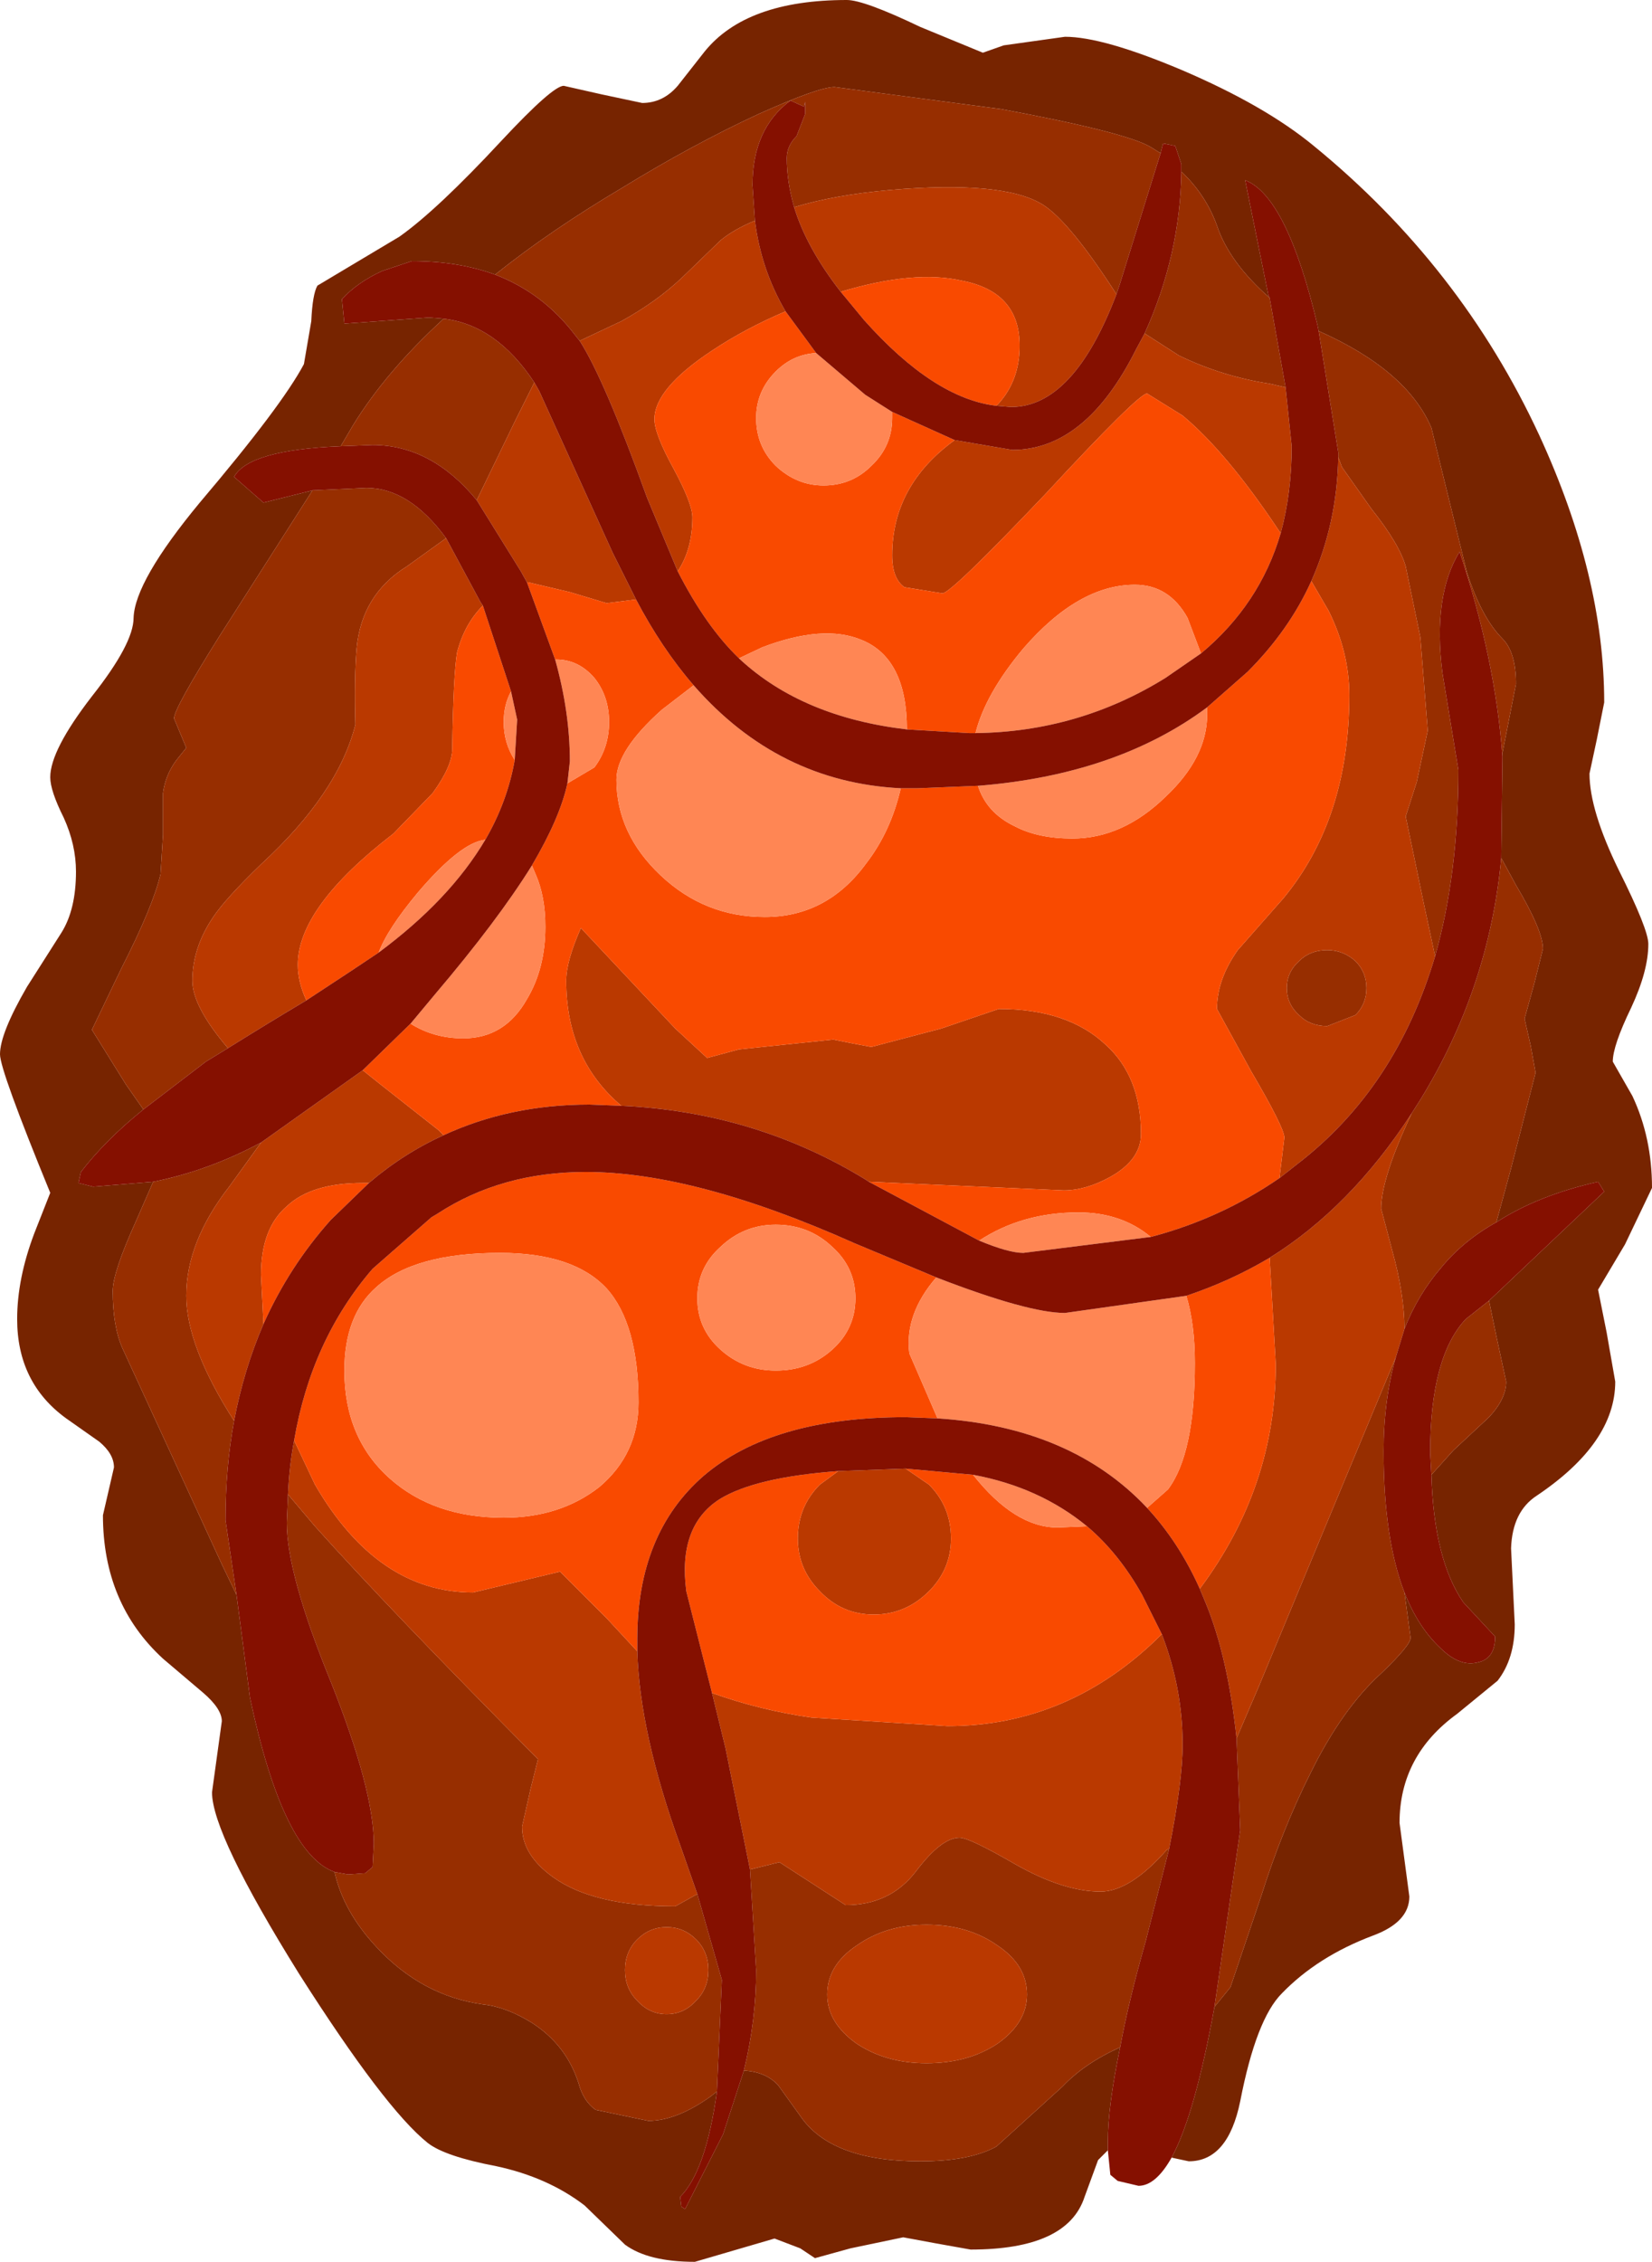 <?xml version="1.0" encoding="UTF-8" standalone="no"?>
<svg xmlns:ffdec="https://www.free-decompiler.com/flash" xmlns:xlink="http://www.w3.org/1999/xlink" ffdec:objectType="shape" height="92.25px" width="67.4px" xmlns="http://www.w3.org/2000/svg">
  <g transform="matrix(1.0, 0.0, 0.0, 1.0, -1.55, -1.45)">
    <path d="M46.75 89.15 L46.35 89.55 45.8 91.05 Q45.1 93.2 41.15 93.2 L39.75 92.95 38.4 92.7 36.25 93.15 34.8 93.55 34.2 93.15 33.15 92.75 29.9 93.7 Q28.0 93.7 27.05 93.0 L25.4 91.4 Q23.9 90.25 21.8 89.8 19.7 89.4 19.0 88.85 17.25 87.45 13.75 81.95 10.2 76.25 10.2 74.55 L10.4 73.1 10.6 71.65 Q10.6 71.15 9.85 70.5 L8.2 69.1 Q5.75 66.85 5.75 63.25 L6.2 61.3 Q6.2 60.75 5.6 60.25 L4.25 59.3 Q2.25 57.85 2.25 55.25 2.25 53.6 2.95 51.75 L3.6 50.1 Q1.55 45.1 1.55 44.45 1.55 43.6 2.65 41.7 L4.05 39.5 Q4.65 38.55 4.65 37.0 4.65 35.9 4.15 34.8 3.6 33.7 3.6 33.15 3.6 32.05 5.3 29.85 7.0 27.7 7.0 26.65 7.05 25.15 9.7 21.95 13.05 18.0 13.95 16.3 L14.25 14.55 Q14.3 13.45 14.5 13.1 L17.85 11.1 Q19.4 10.0 22.0 7.2 24.1 4.95 24.55 4.95 L26.1 5.3 27.75 5.65 Q28.6 5.65 29.2 4.95 L30.3 3.55 Q32.0 1.45 36.1 1.45 36.8 1.45 39.1 2.55 L41.65 3.6 42.5 3.3 45.0 2.95 Q46.55 2.95 49.75 4.3 53.15 5.75 55.15 7.4 61.15 12.3 64.35 19.2 67.0 24.95 67.0 30.1 L66.7 31.6 66.4 33.0 Q66.4 34.5 67.6 36.95 68.8 39.35 68.8 39.95 68.8 41.05 68.1 42.55 67.35 44.1 67.35 44.75 L68.15 46.15 Q68.95 47.85 68.95 49.9 L67.85 52.2 66.75 54.05 67.1 55.8 67.45 57.8 Q67.45 60.3 64.25 62.45 63.25 63.1 63.2 64.6 L63.35 67.7 Q63.35 69.1 62.65 70.0 L61.0 71.35 Q58.65 73.05 58.65 75.8 L58.85 77.3 59.05 78.8 Q59.05 79.85 57.55 80.4 55.3 81.25 53.85 82.75 52.8 83.8 52.15 87.15 51.65 89.6 50.05 89.6 L49.35 89.45 Q50.3 87.7 51.1 83.3 L51.75 82.5 53.0 78.8 Q53.85 76.1 55.0 73.8 56.3 71.15 57.9 69.7 59.1 68.55 59.1 68.25 L58.85 66.4 Q59.4 67.8 60.3 68.65 61.1 69.45 61.85 69.25 62.55 69.1 62.55 68.2 L61.25 66.8 Q60.05 65.05 59.95 61.6 L60.85 60.6 62.3 59.25 Q63.0 58.5 63.0 57.8 L62.6 55.95 62.3 54.5 67.0 50.05 66.75 49.65 Q64.3 50.2 62.6 51.3 L63.2 49.1 64.2 45.2 64.0 44.1 63.75 43.0 64.15 41.55 64.5 40.15 Q64.5 39.4 63.4 37.55 L62.8 36.45 62.85 32.3 62.85 32.15 63.4 29.35 Q63.4 28.05 62.85 27.5 62.0 26.65 61.4 24.8 L60.6 21.55 59.95 18.9 Q58.95 16.55 55.35 14.95 L55.3 14.7 Q54.05 9.45 52.35 8.8 L53.3 13.5 53.35 13.6 Q51.7 12.15 51.2 10.65 50.75 9.4 49.75 8.45 L49.75 8.15 49.5 7.4 49.0 7.3 48.9 7.7 48.5 7.45 Q47.5 6.85 42.4 5.9 L35.6 5.0 Q34.95 5.0 32.5 6.1 29.8 7.35 26.95 9.1 24.0 10.85 21.75 12.65 20.25 12.1 18.35 12.1 L17.15 12.5 Q16.15 12.95 15.5 13.65 L15.6 14.65 19.05 14.4 19.65 14.45 Q17.3 16.6 15.95 18.8 L15.45 19.65 Q11.7 19.8 11.1 20.9 L12.3 21.95 14.3 21.45 10.5 27.4 Q8.65 30.35 8.65 30.75 L8.9 31.35 9.15 31.95 8.75 32.45 Q8.3 33.05 8.2 33.8 L8.2 35.5 8.1 37.1 Q7.8 38.4 6.5 40.95 L5.3 43.45 6.7 45.7 7.4 46.7 Q5.85 47.95 4.85 49.25 L4.75 49.7 5.35 49.85 7.8 49.65 7.1 51.25 Q6.15 53.35 6.15 54.1 6.15 55.55 6.55 56.45 L10.6 65.25 11.2 66.5 11.75 70.7 Q13.1 77.05 15.2 77.8 15.55 79.4 16.9 80.85 18.75 82.85 21.25 83.2 22.2 83.3 23.25 83.95 24.65 84.85 25.15 86.4 25.35 87.15 25.85 87.5 L28.0 87.95 Q29.15 87.95 30.55 86.95 L30.8 86.75 Q30.35 90.0 29.3 91.05 L29.35 91.45 29.5 91.55 31.05 88.5 31.9 85.9 Q32.8 85.95 33.3 86.5 L34.2 87.75 Q35.45 89.6 39.1 89.6 41.1 89.6 42.2 89.0 L44.9 86.55 Q45.8 85.6 47.25 84.95 46.75 87.35 46.75 88.8 L46.75 89.15" fill="#772400" fill-rule="evenodd" stroke="none"/>
    <path d="M47.25 84.95 Q45.8 85.6 44.9 86.55 L42.2 89.0 Q41.1 89.6 39.1 89.6 35.45 89.6 34.2 87.75 L33.3 86.5 Q32.8 85.95 31.9 85.9 32.4 83.85 32.4 81.8 L32.15 77.7 33.35 77.4 36.05 79.15 Q37.85 79.15 38.9 77.8 39.95 76.4 40.7 76.4 41.1 76.4 43.0 77.5 44.95 78.6 46.45 78.6 47.65 78.6 49.15 76.9 L49.25 76.85 48.3 80.6 Q47.6 83.05 47.25 84.95 M30.8 86.75 L30.55 86.95 Q29.15 87.95 28.0 87.95 L25.85 87.5 Q25.35 87.15 25.15 86.4 24.65 84.85 23.25 83.95 22.2 83.3 21.25 83.2 18.75 82.85 16.9 80.85 15.55 79.4 15.2 77.8 L15.75 77.9 16.45 77.85 16.75 77.6 16.8 76.65 Q16.8 74.45 15.05 70.05 13.25 65.65 13.25 63.55 L13.3 62.4 14.4 63.7 Q17.4 67.05 23.5 73.2 L23.2 74.4 22.85 75.95 Q22.85 77.1 24.1 78.0 25.75 79.2 29.1 79.2 L30.0 78.7 31.0 82.2 30.8 86.75 M11.2 66.5 L10.6 65.25 6.55 56.45 Q6.15 55.55 6.15 54.1 6.15 53.35 7.1 51.25 L7.8 49.65 Q10.05 49.2 12.2 48.05 L10.9 49.85 Q9.15 52.1 9.15 54.3 9.15 56.35 11.1 59.4 10.75 61.3 10.75 63.45 L11.2 66.5 M7.4 46.7 L6.7 45.7 5.3 43.45 6.5 40.95 Q7.8 38.4 8.1 37.1 L8.2 35.5 8.2 33.8 Q8.3 33.05 8.75 32.45 L9.15 31.95 8.9 31.35 8.65 30.75 Q8.65 30.35 10.5 27.4 L14.3 21.45 16.5 21.35 Q18.25 21.35 19.75 23.4 L18.15 24.55 Q16.3 25.7 16.1 27.9 16.0 29.05 16.05 31.0 15.35 33.8 12.2 36.7 10.75 38.1 10.25 38.85 9.4 40.1 9.4 41.45 9.4 42.5 10.85 44.2 L9.95 44.75 7.4 46.7 M15.45 19.65 L15.95 18.8 Q17.3 16.6 19.65 14.45 21.8 14.7 23.35 17.05 L22.6 18.55 21.0 21.85 Q19.15 19.6 16.75 19.6 L15.45 19.65 M21.75 12.65 Q24.0 10.85 26.95 9.1 29.8 7.35 32.5 6.1 34.95 5.0 35.6 5.0 L42.4 5.9 Q47.5 6.85 48.5 7.45 L48.9 7.7 47.25 13.0 47.1 13.45 Q45.2 10.5 44.1 9.8 42.5 8.8 37.85 9.2 35.6 9.4 33.95 9.9 33.65 8.85 33.65 7.9 33.65 7.4 34.05 7.0 L34.4 6.1 34.4 5.6 34.35 5.8 33.8 5.55 Q32.25 6.7 32.25 9.0 L32.35 10.45 Q31.5 10.8 30.95 11.25 L29.4 12.75 Q28.35 13.75 26.9 14.55 L25.2 15.35 25.0 15.1 Q23.7 13.4 21.75 12.65 M49.75 8.45 Q50.75 9.4 51.2 10.65 51.7 12.15 53.35 13.6 L54.0 17.25 53.35 17.1 Q51.4 16.8 49.65 15.95 L48.25 15.05 Q49.7 11.85 49.75 8.45 M55.35 14.95 Q58.95 16.55 59.95 18.9 L60.6 21.55 61.4 24.8 Q62.0 26.65 62.85 27.5 63.4 28.05 63.4 29.35 L62.85 32.15 62.85 32.3 Q62.55 28.3 61.1 23.95 60.0 25.75 60.4 28.9 L61.05 32.85 Q61.05 37.1 60.1 40.45 L59.65 38.35 58.9 34.75 59.35 33.35 59.8 31.25 59.5 27.45 58.9 24.55 Q58.65 23.65 57.5 22.2 L56.3 20.5 56.15 20.1 56.15 19.9 55.35 14.95 M62.8 36.45 L63.4 37.55 Q64.5 39.4 64.5 40.15 L64.15 41.55 63.75 43.0 64.0 44.1 64.2 45.2 63.2 49.1 62.6 51.3 Q61.25 52.05 60.35 53.15 59.4 54.25 58.85 55.65 58.85 54.25 58.35 52.45 L57.9 50.75 Q57.9 49.5 59.15 46.85 L59.5 46.3 Q62.3 41.75 62.8 36.45 M62.3 54.5 L62.6 55.95 63.0 57.8 Q63.0 58.5 62.3 59.25 L60.85 60.6 59.95 61.6 59.9 60.7 Q59.9 56.8 61.35 55.25 L62.3 54.5 M58.85 66.4 L59.1 68.25 Q59.1 68.55 57.9 69.7 56.3 71.15 55.0 73.8 53.85 76.1 53.0 78.8 L51.75 82.5 51.1 83.3 52.15 76.1 52.0 72.35 52.9 70.25 58.5 56.8 Q58.0 58.55 58.0 60.65 58.0 64.2 58.85 66.4 M56.85 42.85 L55.7 43.3 Q55.0 43.3 54.55 42.85 54.05 42.4 54.05 41.75 54.05 41.1 54.55 40.65 55.0 40.2 55.7 40.2 56.35 40.2 56.85 40.65 57.3 41.1 57.3 41.75 57.3 42.4 56.85 42.85 M39.35 85.6 Q41.05 85.6 42.25 84.8 43.45 83.95 43.45 82.8 43.45 81.6 42.25 80.8 41.05 79.95 39.35 79.95 37.7 79.95 36.5 80.8 35.3 81.6 35.3 82.8 35.3 83.95 36.5 84.8 37.7 85.6 39.35 85.6 M27.05 81.8 Q27.05 82.55 27.55 83.05 28.05 83.6 28.75 83.6 29.45 83.6 29.95 83.05 30.45 82.55 30.45 81.8 30.45 81.05 29.95 80.55 29.45 80.05 28.75 80.05 28.05 80.05 27.55 80.55 27.05 81.05 27.05 81.8" fill="#972e00" fill-rule="evenodd" stroke="none"/>
    <path d="M53.8 23.2 L53.7 23.05 Q51.6 19.9 49.8 18.4 L48.35 17.5 Q48.0 17.5 44.2 21.6 40.35 25.65 40.0 25.65 L38.45 25.4 Q37.95 25.05 37.95 24.1 37.95 21.25 40.5 19.4 L42.85 19.8 Q45.85 19.8 47.9 15.7 L48.25 15.05 49.65 15.95 Q51.4 16.8 53.35 17.1 L54.0 17.25 54.25 19.65 Q54.25 21.55 53.8 23.2 M33.6 14.15 Q31.95 14.85 30.6 15.75 28.25 17.3 28.25 18.55 28.25 19.15 29.05 20.6 29.8 22.0 29.8 22.55 29.8 23.85 29.2 24.75 L27.95 21.75 Q26.2 16.9 25.2 15.35 L26.9 14.55 Q28.35 13.75 29.4 12.75 L30.95 11.25 Q31.5 10.8 32.35 10.45 32.6 12.45 33.6 14.15 M47.1 13.45 Q45.35 18.05 42.8 18.05 L42.2 18.0 42.3 17.9 Q43.15 16.95 43.15 15.55 43.15 13.35 40.8 12.9 38.85 12.45 35.85 13.35 34.45 11.55 33.95 9.9 35.6 9.4 37.85 9.2 42.5 8.8 44.1 9.8 45.2 10.5 47.1 13.45 M56.15 20.1 L56.3 20.5 57.5 22.2 Q58.65 23.65 58.9 24.55 L59.5 27.45 59.8 31.25 59.35 33.35 58.9 34.75 59.65 38.35 60.1 40.45 Q58.5 45.85 54.45 48.95 L53.75 49.5 53.95 47.85 Q53.95 47.45 52.6 45.15 L51.2 42.6 Q51.2 41.4 52.05 40.2 L53.9 38.1 Q56.6 34.85 56.6 29.8 56.6 28.05 55.75 26.35 L55.05 25.15 Q56.1 22.8 56.15 20.1 M27.5 25.9 L26.3 26.05 24.8 25.6 23.1 25.2 23.05 25.2 22.8 24.75 21.0 21.85 22.6 18.55 23.35 17.05 23.55 17.4 26.55 24.0 27.5 25.9 M16.35 45.1 L17.1 45.7 19.45 47.55 19.65 47.75 Q18.0 48.5 16.6 49.7 L16.35 49.7 Q14.25 49.7 13.25 50.65 12.2 51.55 12.2 53.45 L12.3 55.45 Q11.5 57.3 11.1 59.4 9.15 56.35 9.15 54.3 9.15 52.1 10.9 49.85 L12.2 48.05 16.35 45.1 M26.9 46.55 Q24.65 44.65 24.65 41.45 24.65 40.65 25.25 39.3 L29.1 43.4 30.4 44.6 31.7 44.25 35.55 43.85 36.3 44.0 37.1 44.15 39.95 43.4 42.3 42.6 Q45.1 42.6 46.65 44.05 48.1 45.35 48.1 47.7 48.1 48.75 46.85 49.45 45.85 50.0 44.95 50.0 L37.0 49.65 36.85 49.55 Q32.35 46.8 26.9 46.55 M56.85 42.85 Q57.3 42.4 57.3 41.75 57.3 41.1 56.85 40.65 56.35 40.2 55.7 40.2 55.0 40.2 54.55 40.65 54.05 41.1 54.05 41.75 54.05 42.4 54.55 42.85 55.0 43.3 55.7 43.3 L56.85 42.85 M10.85 44.2 Q9.4 42.5 9.4 41.45 9.4 40.1 10.25 38.85 10.75 38.1 12.2 36.7 15.35 33.8 16.05 31.0 16.0 29.05 16.1 27.9 16.3 25.7 18.15 24.55 L19.75 23.4 21.15 26.0 21.25 26.15 Q20.5 26.9 20.2 28.05 20.05 28.9 20.0 32.0 20.0 32.7 19.2 33.8 L17.6 35.45 Q13.7 38.45 13.7 40.8 13.7 41.5 14.05 42.25 12.7 43.05 10.85 44.2 M19.4 50.95 L19.15 51.1 19.4 50.95 M13.55 60.2 L14.4 62.0 Q16.95 66.4 20.85 66.4 L24.4 65.55 26.3 67.45 27.55 68.8 Q27.65 72.15 29.3 76.7 L30.0 78.7 29.1 79.2 Q25.75 79.2 24.1 78.0 22.85 77.1 22.85 75.95 L23.2 74.4 23.5 73.2 Q17.4 67.05 14.4 63.7 L13.3 62.4 Q13.35 61.25 13.55 60.2 M53.35 52.75 Q56.65 50.7 59.15 46.85 57.9 49.5 57.9 50.75 L58.35 52.45 Q58.85 54.25 58.85 55.65 L58.5 56.8 52.9 70.25 52.0 72.35 Q51.65 69.05 50.75 66.85 L50.5 66.25 Q53.6 62.1 53.6 57.1 L53.35 52.75 M38.5 61.35 L39.45 62.0 Q40.35 62.9 40.35 64.2 40.35 65.45 39.45 66.35 38.5 67.3 37.2 67.3 35.9 67.3 35.0 66.35 34.1 65.45 34.1 64.2 34.1 62.9 35.0 62.0 L35.75 61.45 38.5 61.35 M30.6 70.5 Q32.55 71.2 34.65 71.5 L40.2 71.85 Q45.2 71.85 48.95 68.1 49.8 70.3 49.8 72.6 49.8 74.1 49.25 76.85 L49.15 76.9 Q47.65 78.6 46.45 78.6 44.95 78.6 43.0 77.5 41.1 76.4 40.7 76.4 39.95 76.4 38.9 77.8 37.85 79.15 36.05 79.15 L33.35 77.4 32.15 77.7 31.15 72.75 30.6 70.5 M39.35 85.6 Q37.7 85.6 36.5 84.8 35.3 83.95 35.3 82.8 35.3 81.6 36.5 80.8 37.7 79.95 39.35 79.95 41.05 79.95 42.25 80.8 43.45 81.6 43.45 82.8 43.45 83.95 42.25 84.8 41.05 85.6 39.35 85.6 M27.05 81.8 Q27.05 81.05 27.55 80.55 28.05 80.05 28.75 80.05 29.45 80.05 29.95 80.55 30.45 81.05 30.45 81.8 30.45 82.55 29.95 83.05 29.45 83.6 28.75 83.6 28.05 83.6 27.55 83.05 27.05 82.55 27.05 81.8" fill="#ba3900" fill-rule="evenodd" stroke="none"/>
    <path d="M40.5 19.4 Q37.95 21.25 37.95 24.1 37.95 25.05 38.45 25.4 L40.0 25.65 Q40.35 25.65 44.2 21.6 48.0 17.5 48.35 17.5 L49.8 18.4 Q51.6 19.9 53.7 23.05 L53.8 23.2 Q52.95 26.1 50.55 28.1 L50.0 26.65 Q49.25 25.3 47.85 25.3 45.55 25.3 43.3 27.9 41.75 29.75 41.35 31.35 L41.1 31.35 38.55 31.2 Q38.55 28.3 36.7 27.55 35.15 26.9 32.65 27.85 L31.7 28.3 Q30.35 27.0 29.2 24.75 29.8 23.85 29.8 22.55 29.8 22.0 29.05 20.6 28.25 19.15 28.25 18.55 28.25 17.3 30.6 15.75 31.95 14.85 33.6 14.15 L34.85 15.85 Q33.9 15.9 33.2 16.6 32.4 17.4 32.4 18.5 32.4 19.65 33.2 20.45 34.05 21.25 35.15 21.25 36.3 21.25 37.1 20.45 37.95 19.65 37.95 18.5 L37.95 18.25 40.5 19.4 M42.2 18.0 Q39.65 17.7 36.8 14.5 L35.85 13.35 Q38.85 12.45 40.8 12.9 43.15 13.35 43.15 15.55 43.15 16.95 42.3 17.9 L42.2 18.0 M55.05 25.15 L55.75 26.35 Q56.6 28.05 56.6 29.8 56.6 34.85 53.9 38.1 L52.05 40.2 Q51.2 41.4 51.2 42.6 L52.6 45.15 Q53.95 47.45 53.95 47.85 L53.75 49.5 Q51.35 51.15 48.5 51.9 47.3 50.9 45.55 50.9 43.25 50.9 41.5 52.05 L37.0 49.65 44.95 50.0 Q45.85 50.0 46.85 49.45 48.1 48.75 48.1 47.7 48.1 45.35 46.65 44.05 45.1 42.6 42.3 42.6 L39.95 43.4 37.1 44.15 36.3 44.0 35.55 43.85 31.7 44.25 30.4 44.6 29.1 43.4 25.25 39.3 Q24.65 40.65 24.65 41.45 24.65 44.65 26.9 46.55 L25.6 46.5 Q22.35 46.5 19.65 47.75 L19.45 47.55 17.1 45.7 16.35 45.1 18.3 43.2 Q19.25 43.8 20.45 43.8 22.15 43.8 23.05 42.2 23.8 40.95 23.8 39.25 23.8 38.0 23.4 37.1 L23.25 36.75 Q24.4 34.8 24.7 33.4 L25.8 32.75 Q26.4 31.95 26.4 30.9 26.4 29.85 25.8 29.1 25.15 28.35 24.25 28.35 L24.2 28.35 23.05 25.2 23.1 25.2 24.8 25.6 26.3 26.05 27.5 25.9 Q28.55 27.9 29.85 29.4 L28.55 30.4 Q26.7 32.05 26.7 33.25 26.7 35.45 28.5 37.15 30.3 38.85 32.75 38.85 35.3 38.85 36.9 36.65 37.9 35.35 38.3 33.6 L39.0 33.6 41.45 33.5 Q41.8 34.6 42.95 35.15 43.9 35.65 45.3 35.65 47.35 35.65 49.1 33.95 50.8 32.35 50.8 30.6 L50.8 30.3 52.45 28.85 Q54.15 27.15 55.05 25.15 M14.05 42.25 Q13.7 41.5 13.7 40.8 13.7 38.45 17.6 35.45 L19.2 33.8 Q20.0 32.7 20.0 32.0 20.05 28.9 20.2 28.05 20.5 26.9 21.25 26.15 L22.4 29.65 Q22.1 30.2 22.1 30.9 22.1 31.75 22.55 32.45 22.25 34.15 21.35 35.7 20.35 35.8 18.6 37.85 17.35 39.35 17.0 40.3 L15.8 41.1 14.05 42.25 M12.3 55.45 L12.2 53.45 Q12.2 51.55 13.25 50.65 14.25 49.7 16.35 49.7 L16.6 49.7 15.05 51.2 Q13.35 53.1 12.3 55.45 M35.5 52.3 Q34.55 51.4 33.2 51.4 31.9 51.4 30.95 52.3 30.0 53.15 30.0 54.4 30.0 55.65 30.95 56.5 31.9 57.35 33.2 57.35 34.55 57.35 35.5 56.5 36.45 55.65 36.45 54.4 36.45 53.15 35.5 52.3 M19.4 50.95 Q22.0 49.25 25.45 49.25 29.9 49.25 36.4 52.15 L39.75 53.55 Q38.45 55.05 38.65 56.65 L39.8 59.3 38.5 59.25 Q33.05 59.25 30.25 61.65 27.55 64.0 27.55 68.3 L27.55 68.8 26.3 67.45 24.4 65.55 20.85 66.4 Q16.95 66.4 14.4 62.0 L13.55 60.2 Q14.25 56.1 16.75 53.2 L19.15 51.1 19.4 50.95 M49.95 54.3 Q51.75 53.7 53.35 52.75 L53.6 57.1 Q53.6 62.1 50.5 66.25 49.65 64.35 48.35 62.95 L49.2 62.2 Q50.3 60.75 50.3 57.05 50.3 55.45 49.95 54.3 M38.5 61.35 L41.25 61.6 Q42.95 63.75 44.7 63.75 L45.9 63.7 Q47.2 64.8 48.15 66.5 L48.95 68.1 Q45.2 71.85 40.2 71.85 L34.65 71.5 Q32.55 71.2 30.6 70.5 L29.55 66.35 Q29.2 63.7 30.9 62.6 32.35 61.7 35.75 61.45 L35.0 62.0 Q34.1 62.9 34.1 64.2 34.1 65.45 35.0 66.35 35.9 67.3 37.2 67.3 38.5 67.3 39.45 66.35 40.35 65.45 40.35 64.2 40.35 62.9 39.45 62.0 L38.5 61.35 M21.95 52.55 Q18.45 52.55 16.9 53.95 15.6 55.1 15.6 57.35 15.6 60.1 17.45 61.75 19.25 63.35 22.1 63.35 24.4 63.35 26.0 62.1 27.6 60.75 27.6 58.65 27.6 55.45 26.3 54.0 24.95 52.55 21.95 52.55" fill="#f94a00" fill-rule="evenodd" stroke="none"/>
    <path d="M37.95 18.25 L37.95 18.5 Q37.95 19.65 37.1 20.45 36.3 21.25 35.15 21.25 34.05 21.25 33.2 20.45 32.4 19.65 32.4 18.5 32.4 17.4 33.2 16.6 33.9 15.9 34.85 15.85 L36.85 17.55 37.95 18.25 M31.7 28.3 L32.65 27.85 Q35.15 26.9 36.7 27.55 38.55 28.3 38.55 31.2 34.3 30.7 31.75 28.35 L31.7 28.3 M41.35 31.35 Q41.75 29.75 43.3 27.9 45.55 25.3 47.85 25.3 49.25 25.3 50.0 26.65 L50.55 28.1 49.1 29.1 Q45.55 31.3 41.35 31.35 M50.8 30.3 L50.8 30.6 Q50.8 32.35 49.1 33.95 47.35 35.65 45.3 35.65 43.9 35.65 42.95 35.15 41.8 34.6 41.45 33.5 47.1 33.05 50.8 30.3 M38.3 33.6 Q37.9 35.35 36.9 36.65 35.3 38.85 32.75 38.85 30.3 38.85 28.5 37.15 26.7 35.45 26.7 33.25 26.7 32.05 28.55 30.4 L29.85 29.4 Q33.3 33.35 38.3 33.6 M24.2 28.35 L24.25 28.35 Q25.15 28.35 25.8 29.1 26.4 29.85 26.4 30.9 26.4 31.95 25.8 32.75 L24.7 33.4 24.8 32.5 Q24.8 30.5 24.2 28.35 M23.25 36.75 L23.4 37.1 Q23.8 38.0 23.8 39.25 23.8 40.95 23.05 42.2 22.15 43.8 20.45 43.8 19.25 43.8 18.3 43.2 L19.3 42.0 Q21.85 39.0 23.25 36.75 M41.5 52.05 Q43.25 50.9 45.55 50.9 47.3 50.9 48.5 51.9 L43.3 52.55 Q42.7 52.55 41.5 52.05 M17.0 40.3 Q17.35 39.35 18.6 37.85 20.35 35.8 21.35 35.7 19.9 38.15 17.0 40.3 M22.55 32.45 Q22.1 31.75 22.1 30.9 22.1 30.2 22.4 29.65 L22.65 30.8 22.55 32.45 M35.5 52.3 Q36.45 53.15 36.45 54.4 36.45 55.65 35.5 56.5 34.55 57.35 33.2 57.35 31.9 57.35 30.95 56.5 30.0 55.65 30.0 54.4 30.0 53.15 30.95 52.3 31.9 51.4 33.2 51.4 34.55 51.4 35.5 52.3 M39.8 59.3 L38.65 56.65 Q38.45 55.05 39.75 53.55 43.5 55.0 45.0 55.0 L49.95 54.3 Q50.3 55.45 50.3 57.05 50.3 60.75 49.2 62.2 L48.35 62.95 Q45.25 59.65 39.8 59.3 M45.9 63.7 L44.7 63.75 Q42.95 63.75 41.25 61.6 43.95 62.1 45.9 63.7 M21.95 52.55 Q24.95 52.55 26.3 54.0 27.6 55.45 27.6 58.65 27.6 60.75 26.0 62.1 24.4 63.35 22.1 63.35 19.25 63.35 17.45 61.75 15.6 60.1 15.6 57.35 15.6 55.1 16.9 53.95 18.45 52.55 21.95 52.55" fill="#ff8654" fill-rule="evenodd" stroke="none"/>
    <path d="M49.35 89.45 Q48.7 90.6 48.0 90.6 L47.15 90.4 46.85 90.15 46.75 89.15 46.75 88.8 Q46.75 87.35 47.25 84.95 47.6 83.05 48.3 80.6 L49.25 76.85 Q49.8 74.1 49.8 72.6 49.8 70.3 48.95 68.1 L48.15 66.5 Q47.2 64.8 45.9 63.7 43.95 62.1 41.25 61.6 L38.5 61.35 35.75 61.45 Q32.35 61.7 30.9 62.6 29.2 63.7 29.55 66.35 L30.6 70.5 31.15 72.75 32.15 77.7 32.4 81.8 Q32.4 83.85 31.9 85.9 L31.05 88.5 29.5 91.55 29.35 91.45 29.3 91.05 Q30.35 90.0 30.8 86.75 L31.0 82.2 30.0 78.7 29.3 76.7 Q27.65 72.15 27.55 68.8 L27.55 68.3 Q27.55 64.0 30.25 61.65 33.05 59.25 38.5 59.25 L39.8 59.3 Q45.25 59.65 48.35 62.95 49.65 64.35 50.5 66.25 L50.75 66.85 Q51.65 69.05 52.0 72.35 L52.15 76.1 51.1 83.3 Q50.3 87.7 49.35 89.45 M15.2 77.8 Q13.1 77.05 11.75 70.7 L11.2 66.5 10.75 63.45 Q10.75 61.3 11.1 59.4 11.5 57.3 12.3 55.45 13.35 53.1 15.05 51.2 L16.6 49.7 Q18.0 48.5 19.65 47.75 22.35 46.5 25.6 46.5 L26.9 46.55 Q32.35 46.8 36.85 49.55 L37.0 49.65 41.5 52.05 Q42.7 52.55 43.3 52.55 L48.5 51.9 Q51.35 51.15 53.75 49.5 L54.45 48.95 Q58.5 45.85 60.1 40.45 61.05 37.1 61.05 32.85 L60.4 28.9 Q60.0 25.75 61.1 23.95 62.55 28.3 62.85 32.3 L62.8 36.45 Q62.3 41.75 59.5 46.3 L59.15 46.85 Q56.65 50.7 53.35 52.75 51.75 53.7 49.95 54.3 L45.0 55.0 Q43.5 55.0 39.75 53.55 L36.4 52.15 Q29.9 49.25 25.45 49.25 22.0 49.25 19.4 50.95 L19.15 51.1 16.75 53.2 Q14.25 56.1 13.55 60.2 13.35 61.25 13.3 62.4 L13.25 63.55 Q13.25 65.65 15.05 70.05 16.8 74.45 16.8 76.65 L16.75 77.6 16.45 77.85 15.75 77.9 15.2 77.8 M7.8 49.65 L5.35 49.85 4.75 49.7 4.85 49.25 Q5.85 47.95 7.4 46.7 L9.95 44.75 10.85 44.2 Q12.7 43.05 14.05 42.25 L15.8 41.1 17.0 40.3 Q19.9 38.15 21.35 35.7 22.25 34.15 22.55 32.45 L22.65 30.8 22.4 29.65 21.25 26.15 21.15 26.0 19.75 23.4 Q18.25 21.35 16.5 21.35 L14.3 21.45 12.3 21.95 11.1 20.9 Q11.7 19.8 15.45 19.65 L16.75 19.6 Q19.15 19.6 21.0 21.85 L22.8 24.75 23.05 25.2 24.2 28.35 Q24.8 30.5 24.8 32.5 L24.7 33.4 Q24.4 34.8 23.25 36.75 21.85 39.0 19.3 42.0 L18.3 43.2 16.35 45.1 12.2 48.05 Q10.05 49.2 7.8 49.65 M19.65 14.45 L19.05 14.4 15.6 14.65 15.5 13.65 Q16.15 12.95 17.15 12.5 L18.35 12.1 Q20.25 12.1 21.75 12.65 23.7 13.4 25.0 15.1 L25.2 15.35 Q26.2 16.9 27.95 21.75 L29.2 24.75 Q30.35 27.0 31.7 28.3 L31.75 28.35 Q34.3 30.7 38.55 31.2 L41.1 31.35 41.35 31.35 Q45.55 31.3 49.1 29.1 L50.55 28.1 Q52.95 26.1 53.8 23.2 54.25 21.55 54.25 19.65 L54.0 17.25 53.35 13.6 53.3 13.5 52.35 8.8 Q54.05 9.45 55.3 14.7 L55.35 14.95 56.15 19.9 56.15 20.1 Q56.1 22.8 55.05 25.15 54.15 27.15 52.45 28.85 L50.8 30.3 Q47.1 33.05 41.45 33.5 L39.0 33.6 38.3 33.6 Q33.3 33.35 29.85 29.4 28.55 27.9 27.5 25.9 L26.55 24.0 23.55 17.4 23.35 17.05 Q21.8 14.7 19.65 14.45 M48.9 7.7 L49.0 7.3 49.5 7.4 49.75 8.15 49.75 8.45 Q49.7 11.85 48.25 15.05 L47.9 15.7 Q45.85 19.8 42.85 19.8 L40.5 19.4 37.95 18.25 36.85 17.55 34.85 15.85 33.6 14.15 Q32.6 12.45 32.35 10.45 L32.25 9.0 Q32.25 6.7 33.8 5.55 L34.35 5.8 34.4 5.6 34.4 6.1 34.05 7.0 Q33.65 7.4 33.65 7.9 33.65 8.85 33.95 9.9 34.45 11.55 35.85 13.35 L36.8 14.5 Q39.65 17.7 42.2 18.0 L42.8 18.05 Q45.35 18.05 47.1 13.45 L47.25 13.0 48.9 7.7 M62.6 51.3 Q64.3 50.2 66.75 49.65 L67.0 50.05 62.3 54.5 61.35 55.25 Q59.9 56.8 59.9 60.7 L59.95 61.6 Q60.05 65.05 61.25 66.8 L62.55 68.2 Q62.55 69.1 61.85 69.25 61.1 69.45 60.3 68.65 59.4 67.8 58.85 66.4 58.0 64.2 58.0 60.65 58.0 58.55 58.5 56.8 L58.85 55.65 Q59.4 54.25 60.35 53.15 61.25 52.05 62.6 51.3" fill="#851000" fill-rule="evenodd" stroke="none"/>
  </g>
</svg>
